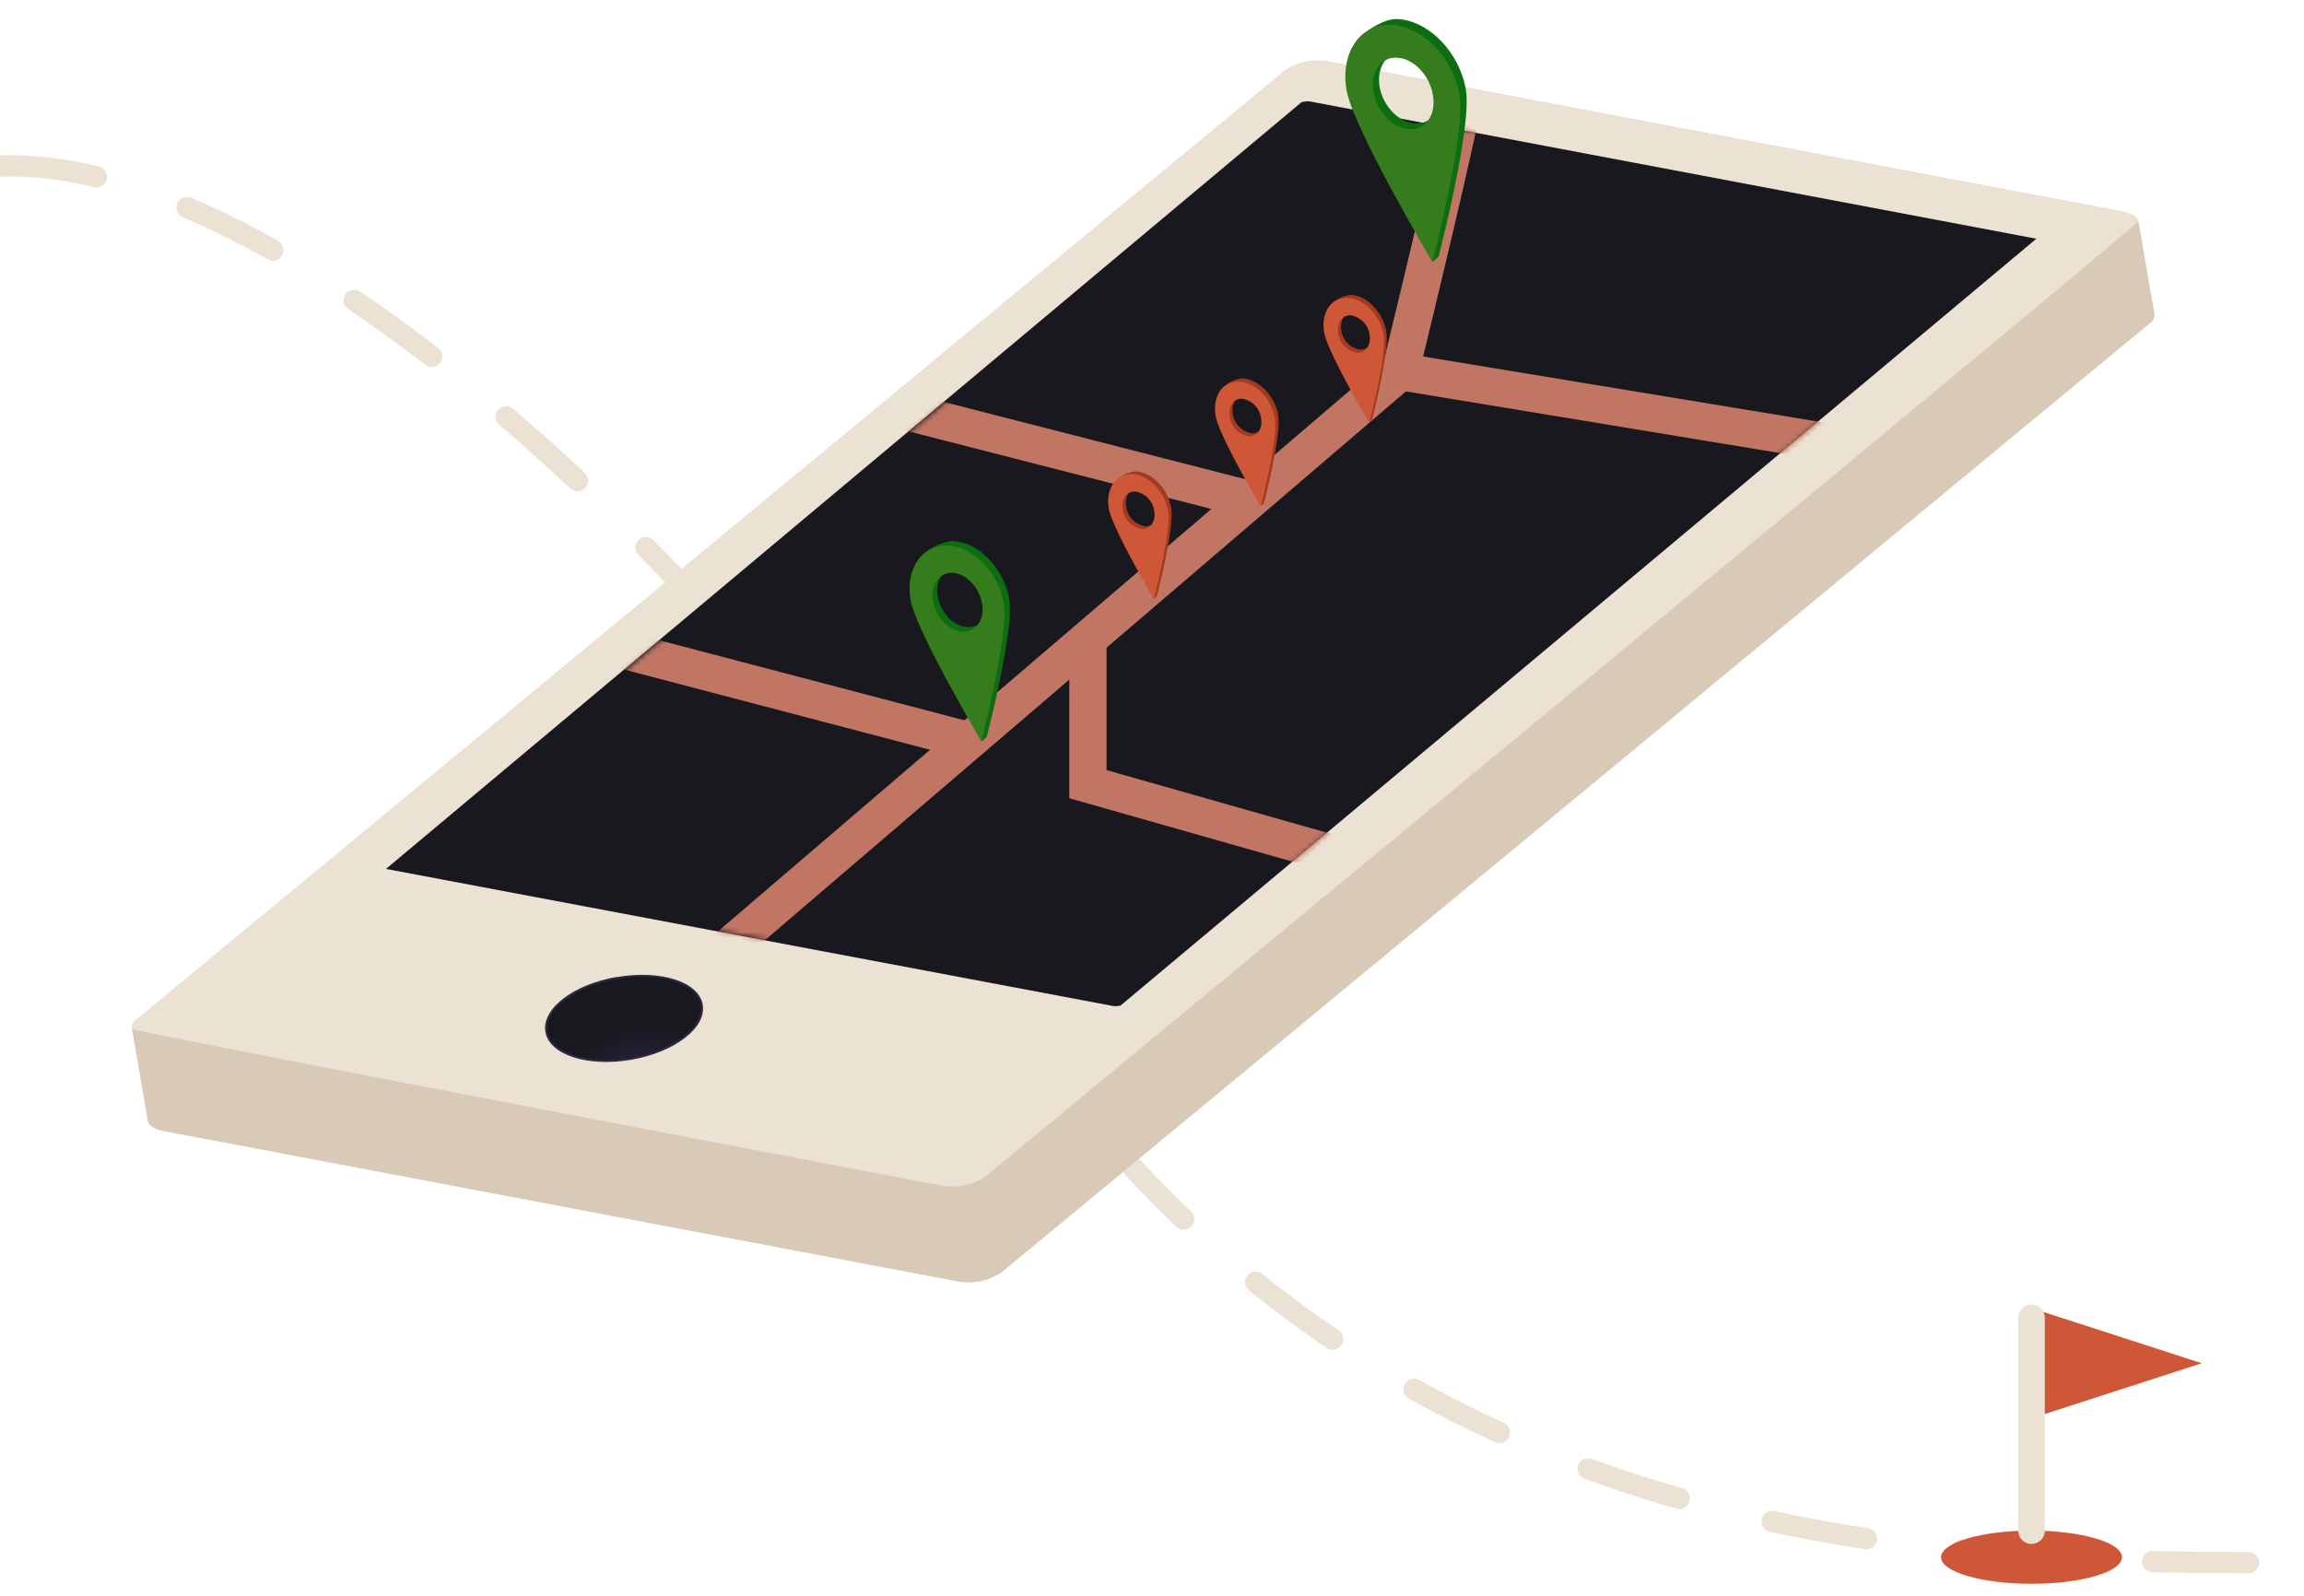 <svg id="Layer_1" data-name="Layer 1" xmlns="http://www.w3.org/2000/svg" xmlns:xlink="http://www.w3.org/1999/xlink" viewBox="0 0 433 300"><defs><clipPath id="clip-path"><rect x="364.79" y="245.19" width="49" height="52.5" style="fill:none"/></clipPath><mask id="mask" x="72.96" y="13.72" width="310.16" height="176.57" maskUnits="userSpaceOnUse"><g id="mask0_0_1" data-name="mask0 0 1"><path d="M210.57,189a3.62,3.62,0,0,1-1,.06L73,163.25,245.07,19.11l.43-.08a3.09,3.09,0,0,1,1.05,0L383.12,44.8,211,188.94Z" style="fill:#fff"/></g></mask><radialGradient id="radial-gradient" cx="-171.36" cy="-946.9" r="1" gradientTransform="matrix(11.63, -2.01, -1.03, -5.94, 1137.41, -5770.44)" gradientUnits="userSpaceOnUse"><stop offset="0.01" stop-color="#242136"/><stop offset="1" stop-color="#19181e"/></radialGradient></defs><path d="M.29,31.22c51-1.83,134.09,71.63,184.5,151.5,71,112.5,184,111,248,111" style="fill:none;stroke:#ebe2d4;stroke-linecap:round;stroke-width:4px;stroke-dasharray:18,18"/><g style="clip-path:url(#clip-path)"><path d="M381.79,297.69c9.39,0,17-2.24,17-5s-7.61-5-17-5-17,2.24-17,5S372.4,297.69,381.79,297.69Z" style="fill:#ce5737"/><path d="M381.79,266.59V245.87l32,10.36Z" style="fill:#ce5737"/><path d="M381.79,247.69v40" style="fill:none;stroke:#ebe2d4;stroke-linecap:round;stroke-linejoin:round;stroke-width:5px"/></g><path d="M401.84,41.61c-.14-.81-1.13-1.41-2.78-1.8L249.71,11.58a11.32,11.32,0,0,0-8.19,1.67L25.67,191.65a1.85,1.85,0,0,0-.86,1.75c.12.53,2.91,16.83,3,17.42s1.18,1.4,2.75,1.72L180,240.84a11.19,11.19,0,0,0,8.2-1.68L404,60.76a1.85,1.85,0,0,0,.69-.75,1.93,1.93,0,0,0,.2-1C404.71,58.18,402,42.18,401.84,41.61Z" style="fill:#ebe2d4"/><path d="M401.84,41.61c-.14-.81-1.13-1.41-2.78-1.8L249.71,11.58a11.32,11.32,0,0,0-8.19,1.67L25.67,191.65a1.85,1.85,0,0,0-.86,1.75c.12.53,2.91,16.83,3,17.42s1.18,1.4,2.75,1.72L180,240.84a11.19,11.19,0,0,0,8.2-1.68L404,60.76a1.85,1.85,0,0,0,.69-.75,1.93,1.93,0,0,0,.2-1C404.71,58.18,402,42.18,401.84,41.61Z" style="fill:#d8cab6"/><path d="M401.84,41.61c-.14-.81-1.13-1.41-2.78-1.8L249.71,11.58a11.32,11.32,0,0,0-8.19,1.67L25.67,191.65a1.85,1.85,0,0,0-.86,1.75c.12.53,152.14,29.44,152.14,29.44a11.19,11.19,0,0,0,8.2-1.68S402,42.18,401.84,41.61Z" style="fill:#ebe2d4"/><path d="M210.15,189.08a4,4,0,0,1-1,0L72.54,163.32,244.63,19.18l.44-.07a3.15,3.15,0,0,1,1.06-.05L382.7,44.87,210.59,189Z" style="fill:#19181e"/><g style="mask:url(#mask)"><path d="M275.16,17c.85.33-12,52.87-12,52.87L125.63,187.63" style="fill:none;stroke:#c17563;stroke-miterlimit:10;stroke-width:7px"/><path d="M204.46,120.05l0,27.34,48.59,13.81" style="fill:none;stroke:#c17563;stroke-miterlimit:10;stroke-width:7px"/><path d="M235,93.93l-85.85-22" style="fill:none;stroke:#c17563;stroke-miterlimit:10;stroke-width:7px"/><path d="M182.06,139.22,87,114.28" style="fill:none;stroke:#c17563;stroke-miterlimit:10;stroke-width:7px"/><path d="M263.18,69.85,372.67,87.9" style="fill:none;stroke:#c17563;stroke-miterlimit:10;stroke-width:7px"/></g><path d="M262.6,3.58c-2.41-.09-5.64,2-7.15,3.55-2.15,2.22-2,4.62-1.27,8.79,1,5.53,10.37,22.27,14.36,29.22.32,1.82.71,4.1.71,4.1l1.12-1.06s6.33-24.33,5.11-31.37S268.46,3.84,262.6,3.58ZM266,23.2c-3.08-.13-6.09-3.23-6.72-6.86s1.32-6.65,4.41-6.48,6.11,3.25,6.75,7S269.08,23.34,266,23.2Z" style="fill:#0c6d11"/><path d="M261.48,4.66c-5.87-.25-9.63,5.26-8.41,12.32S269.2,49.25,269.2,49.25s6.33-24.32,5.11-31.37S267.35,4.9,261.48,4.66Zm3.4,19.61c-3.09-.14-6.11-3.24-6.75-6.95s1.33-6.65,4.43-6.48,6.09,3.25,6.73,7S268,24.4,264.88,24.27Z" style="fill:#347c1c"/><path d="M179,101.68a9.73,9.73,0,0,0-5.91,2.94c-1.77,1.91-1.63,3.79-1,7.24.79,4.56,8.56,18.38,11.84,24.1.27,1.56.59,3.38.59,3.38l.92-.86s5.23-20.09,4.22-25.9S183.88,101.89,179,101.68Zm2.8,16.19c-2.54-.11-5-2.68-5.56-5.73s1.11-5.45,3.64-5.35,5,2.68,5.56,5.73S184.39,118,181.84,117.87Z" style="fill:#0c6d11"/><path d="M178.12,102.56c-4.85-.2-8,4.35-7,10.18s13.31,26.58,13.31,26.58,5.23-20.07,4.23-25.88S183,102.77,178.12,102.56Zm2.8,16.18c-2.54-.11-5-2.66-5.56-5.72s1.11-5.45,3.64-5.35,5,2.68,5.56,5.73-1.11,5.46-3.65,5.32Z" style="fill:#347c1c"/><path d="M253.84,55.44a6.06,6.06,0,0,0-3.75,1.85c-1.14,1.18-1.05,2.43-.68,4.61.51,2.91,5.45,11.72,7.48,15.38.16,1,.37,2.16.37,2.16l.59-.56s3.32-12.79,2.68-16.51S256.93,55.56,253.84,55.44Zm1.78,10.29a4.23,4.23,0,0,1-2.37-1.23,4.36,4.36,0,0,1-1.18-2.42c-.33-1.93.7-3.46,2.34-3.39a4.28,4.28,0,0,1,3.53,3.64c.34,2-.7,3.48-2.33,3.34Z" style="fill:#a53920"/><path d="M253.28,56c-3.08-.12-5.07,2.77-4.43,6.48s8.49,17,8.49,17,3.33-12.79,2.69-16.51S256.33,56.11,253.28,56Zm1.78,10.32a4.33,4.33,0,0,1-3.55-3.66c-.33-1.94.72-3.47,2.33-3.4a4.33,4.33,0,0,1,2.38,1.24,4.25,4.25,0,0,1,1.17,2.41C257.7,64.85,256.68,66.35,255.06,66.3Z" style="fill:#ce5737"/><path d="M233.45,71.11A6.21,6.21,0,0,0,229.69,73c-1.13,1.16-1,2.43-.66,4.61.5,2.92,5.44,11.72,7.55,15.37.16,1,.37,2.15.37,2.15l.59-.56s3.32-12.78,2.68-16.5S236.55,71.3,233.45,71.11Zm1.79,10.32a4.27,4.27,0,0,1-3.55-3.66c-.34-1.94.7-3.46,2.33-3.4A4.31,4.31,0,0,1,237.55,78c.35,1.94-.69,3.52-2.3,3.44Z" style="fill:#a53920"/><path d="M232.89,71.73c-3.09-.13-5.07,2.77-4.43,6.47s8.48,17,8.48,17,3.32-12.77,2.67-16.51S236,71.85,232.89,71.73ZM234.67,82a4.3,4.3,0,0,1-2.38-1.24,4.25,4.25,0,0,1-1.17-2.41c-.34-2,.7-3.48,2.33-3.41A4.28,4.28,0,0,1,237,78.64C237.32,80.58,236.28,82.1,234.67,82Z" style="fill:#ce5737"/><path d="M213.39,88.59a6.12,6.12,0,0,0-3.75,1.86c-1.13,1.17-1,2.42-.66,4.62.51,2.91,5.45,11.72,7.47,15.36l.38,2.17.59-.57s3.33-12.77,2.69-16.51S216.48,88.72,213.39,88.59Zm1.79,10.32a4.3,4.3,0,0,1-3.54-3.66c-.33-2,.7-3.47,2.32-3.4a4.3,4.3,0,0,1,3.55,3.65C217.84,97.45,216.81,99,215.18,98.91Z" style="fill:#a53920"/><path d="M212.8,89.13c-3.08-.14-5.06,2.75-4.42,6.46s8.47,17,8.47,17,3.34-12.79,2.69-16.51S215.88,89.29,212.8,89.13Zm1.78,10.3A4.3,4.3,0,0,1,211,95.77c-.33-1.93.7-3.46,2.32-3.38A4.25,4.25,0,0,1,216.91,96c.35,2-.7,3.5-2.33,3.43Z" style="fill:#ce5737"/><path d="M118.59,199c8.07-1.4,14-5.93,13.29-10.13S124,182.44,116,183.84s-14,5.93-13.29,10.13S110.53,200.44,118.59,199Z" style="fill:url(#radial-gradient)"/><path d="M116,184c7.94-1.38,15,.82,15.68,4.91s-5.18,8.51-13.11,9.89-15-.83-15.68-4.91S108.05,185.41,116,184Zm-.06-.39c-8.18,1.41-14.19,6-13.44,10.35s8,6.64,16.13,5.23,14.19-6,13.44-10.35S124.1,182.23,115.93,183.65Z" style="fill:#2b293d"/></svg>